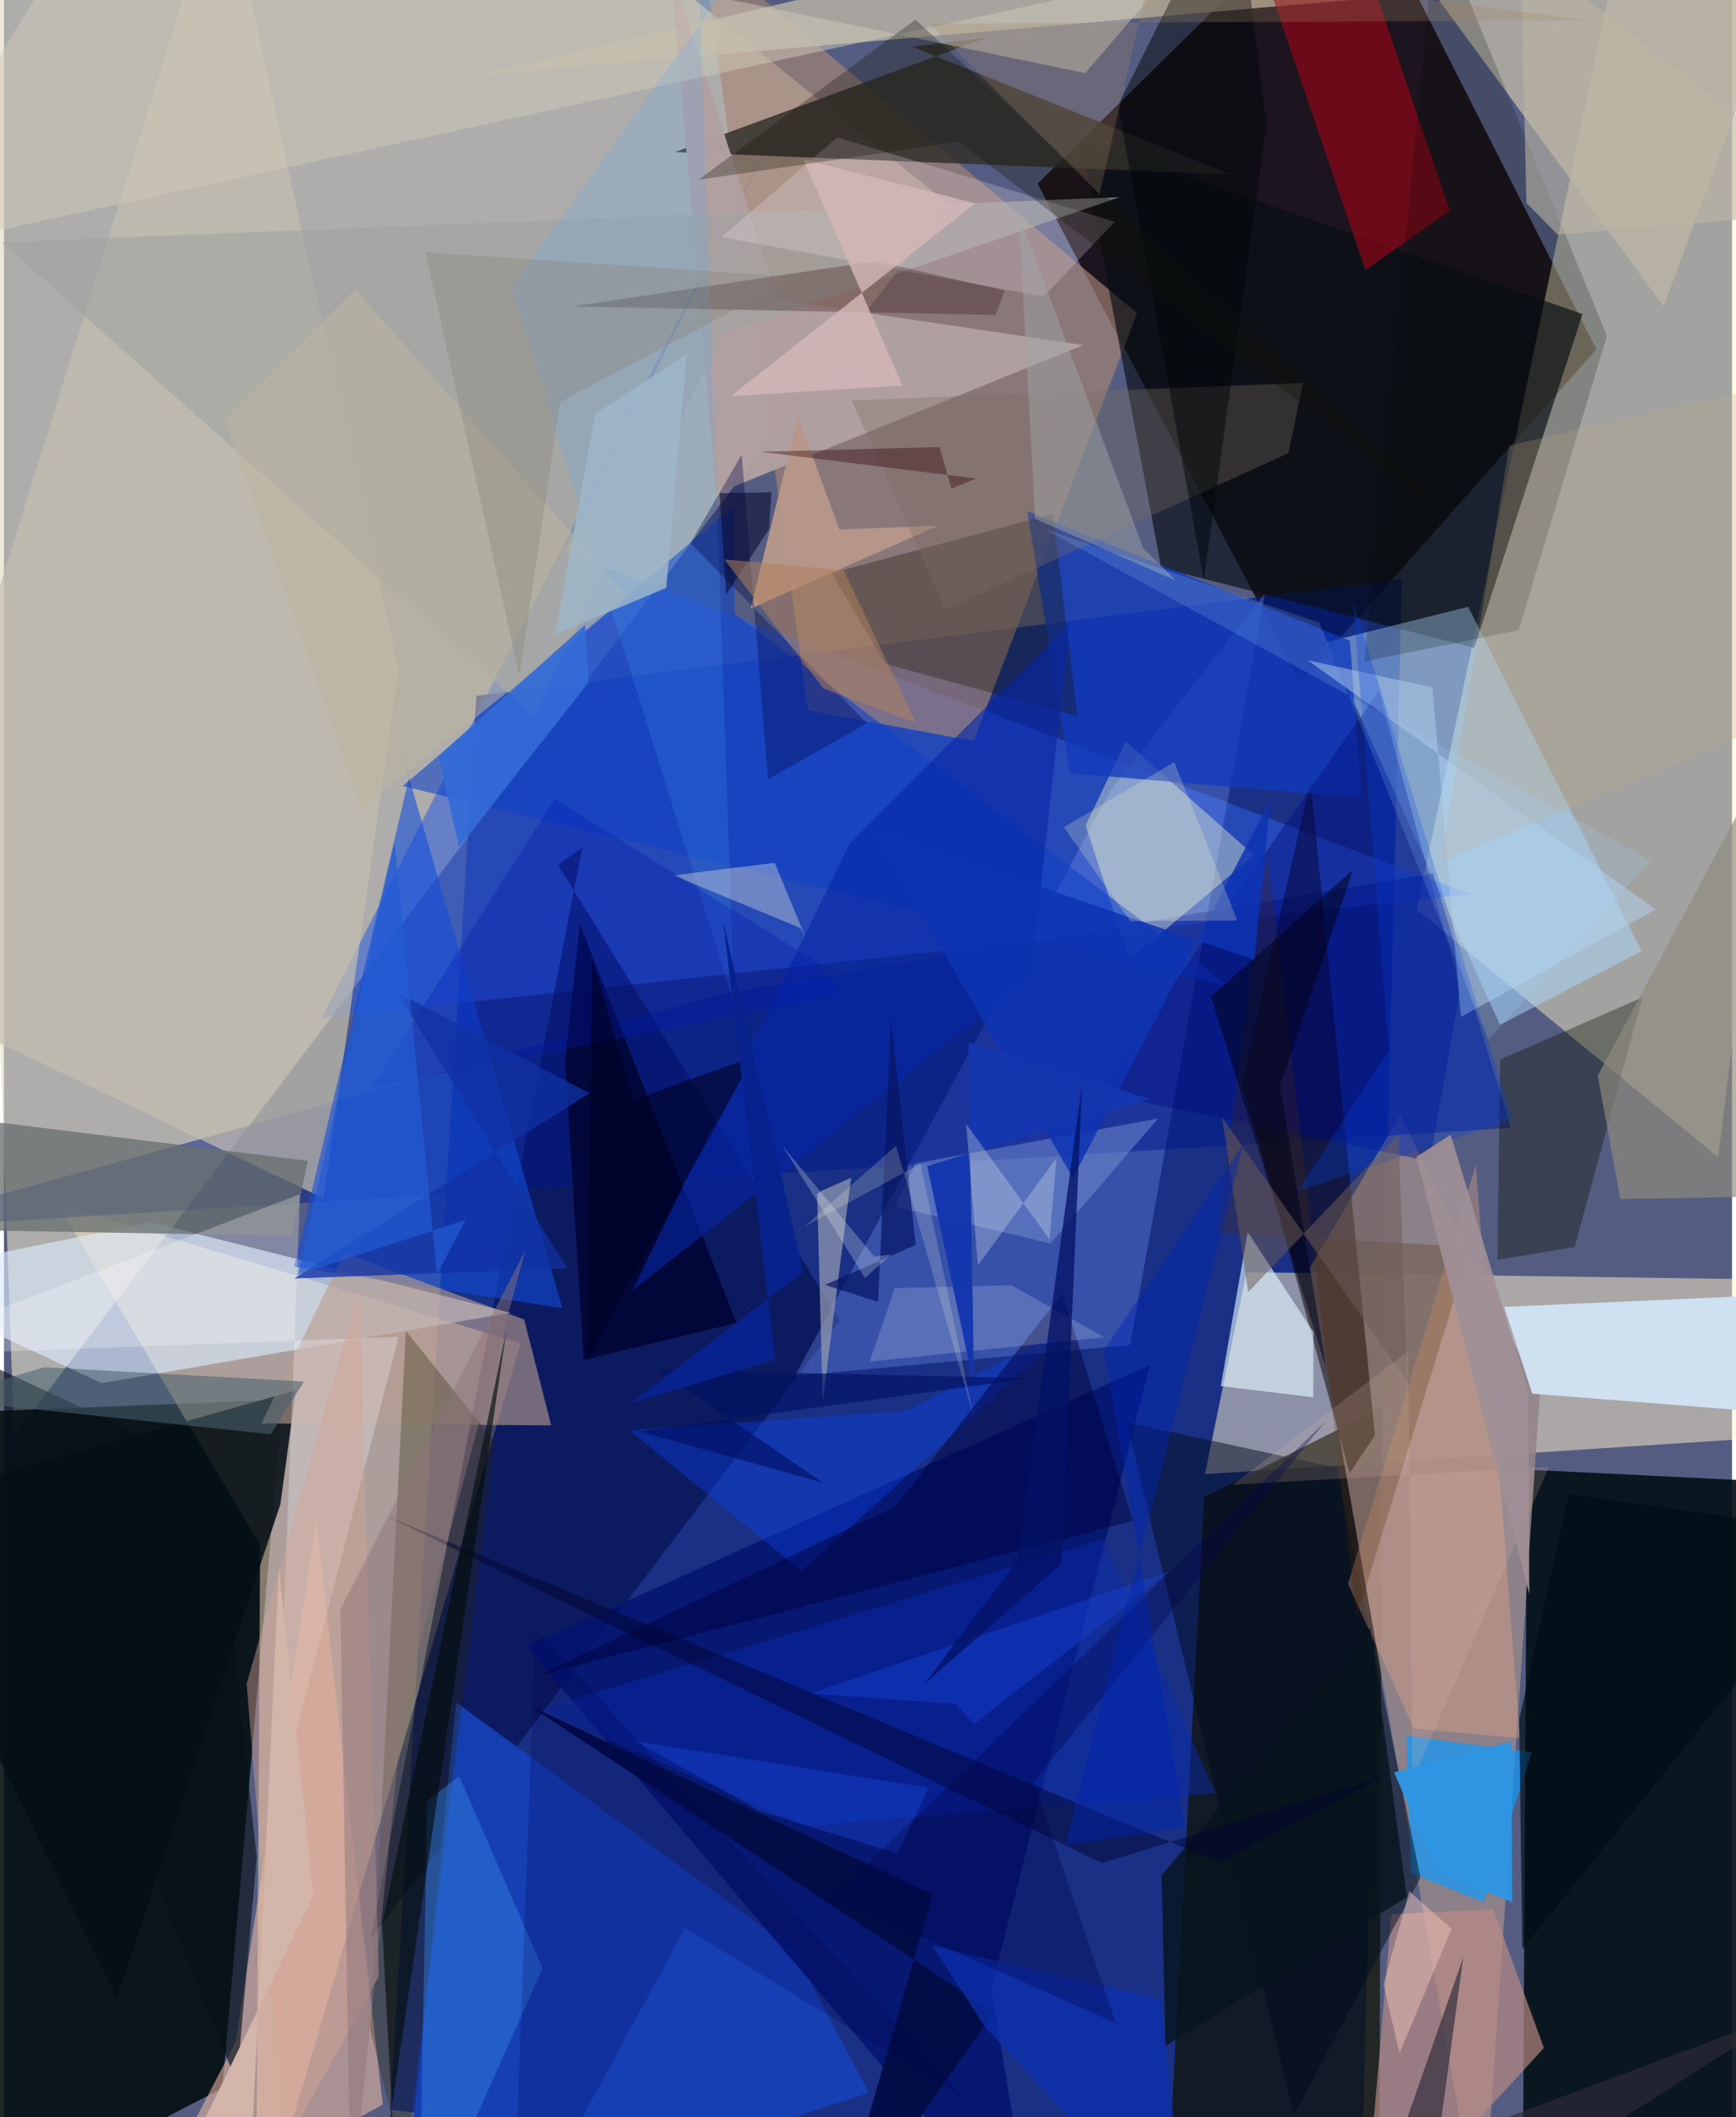 <svg xmlns="http://www.w3.org/2000/svg" width="228" height="278" viewBox="0 0 836 1024"><path fill="#545d81" d="M0 0h836v1024H0z"/><path fill="#e2ddc5" fill-opacity=".631" d="M332.987-1.113l123.781 99.721L4.9 694.461-20.163-11.618z"/><path fill="#190f18" fill-opacity=".937" d="M500.06 88.837l127.252 241.41 143.031-161.345L653.218-62z"/><path fill="#001d85" fill-opacity=".698" d="M228.533 336.575l447.744-56.531-19.968 794.525-469.525-54.198z"/><path fill="#010c0f" fill-opacity=".882" d="M-41.466 1086L-62 684.716l196.97-7.762-29.306 333.048z"/><path fill="#fff7c7" fill-opacity=".459" d="M683.505 439.887L782.514-32.21 898 8.695l-68.727 550.99z"/><path fill="#061218" fill-opacity=".925" d="M734.626 1086h113.496L898 718.704l-161.232-7.895z"/><path fill="#ffddb4" fill-opacity=".506" d="M121.902 1086l128.103-436.333-224.022-67.392 97.929 164.953z"/><path fill="#fff2cc" fill-opacity=".502" d="M601.122 615.312l-20.108 97.663 291.441-18.96-24.56-75.289z"/><path fill="#0f1200" fill-opacity=".71" d="M665.216 1086H561.588l19.085-361.922 86.082-43.437z"/><path fill="#2f5edd" fill-opacity=".561" d="M271.628 267.187l437.52 165.249-555.456 59.888L370.453 68.145z"/><path fill="#a88675" fill-opacity=".651" d="M338.075-24.836l210.068 176.323-79.035 206.92-80.126-14.843z"/><path fill="#92858a" fill-opacity=".898" d="M675.48 539.285l-43.775 74.028L715.02 1086l27.949-411.123z"/><path fill="#000740" fill-opacity=".529" d="M404.37 638.734L268.004 418.296l11.763-8.366-102.402 527.94z"/><path fill="#daeaf8" fill-opacity=".647" d="M-62 618.078l109.311 50.89 197.775-34.032L71.32 591.218z"/><path fill="#7fa0ff" fill-opacity=".298" d="M544.812 650.529l65.082-363.264-74.335 94.787-152.945 283.426z"/><path fill="#070f14" fill-opacity=".655" d="M559.87 274.673L520.885 67.31l242.771 84.592-52.35 161.467z"/><path fill="#aedaff" fill-opacity=".486" d="M723.747 495.704l-83.895-185.109 68.52-17.125 83.84 166.553z"/><path fill="#322f2a" fill-opacity=".831" d="M324.59 73.573L593.295 84.38l-154.09-61.815 36.112-4.316z"/><path fill="#bbb4a5" fill-opacity=".8" d="M227.559 36.536L648.702-62l154.196 210.214 61.525-166.592z"/><path fill="#00168c" fill-opacity=".467" d="M729.083 545.55L-62 594.575l409.607-113.897 343.68-58.314z"/><path fill="#0c0001" fill-opacity=".506" d="M632.089 377.49l-33.094 145.74 52.015 189.22 12.233-18.31z"/><path fill="#1640b2" fill-opacity=".996" d="M418.435 1012.2l-36.519-69.247-163.144-119.557L192.052 1086z"/><path fill="#c2bdaf" fill-opacity=".714" d="M-62 475.797L105.804-62l85.056 385.702-36.236 255.907z"/><path fill="#040f15" fill-opacity=".863" d="M133.76 727.402L54.792 966.263-62 729.62l203.169-57.12z"/><path fill="#ebb9a1" fill-opacity=".569" d="M151.077 735.869l32.183 281.993L60.907 1086l51.265-98.537z"/><path fill="#124cda" fill-opacity=".58" d="M270.205 632.751L189.83 354.895l6.109 21.4-55.6 236.361z"/><path fill="#f6fed2" fill-opacity=".392" d="M542.654 358.648l62.102 55.02-60.231 50.563-21.22-64.986z"/><path fill="#cfe0f1" fill-opacity=".988" d="M898 686.65v-62.194l-172.207 7.64 13.53 41.957z"/><path fill="#03146e" fill-opacity=".843" d="M477.66 961.656l76.73-301.498L252.772 796.34 498.322 1086z"/><path fill="#1399f8" fill-opacity=".714" d="M715.887 920.015l23.222-72.458-60.765-8.078 2.347 66.6z"/><path fill="#1239bc" fill-opacity=".769" d="M515.672 373.968l140.983 11.892-5.488-75.95-156.107-62.63z"/><path fill="#950618" fill-opacity=".659" d="M699.483 101.974l-40.859 28.64L593.13-62h50.695z"/><path fill="#bb8a84" fill-opacity=".675" d="M671.198 925.855l49.339-2.467 24.443 67.127L657.476 1086z"/><path fill="#b19fa0" fill-opacity=".984" d="M374.315 144.945l147.877 21.973-177.764 71.854-21.942-254.407z"/><path fill="#b99c90" fill-opacity=".608" d="M251.678 638.203l-87.002-32.208-40.136 82.456 140.197.966z"/><path fill="#e4faff" fill-opacity=".612" d="M633.388 675.81l-44.737-5.41 13.024-74.584 31.812 48.53z"/><path fill="#0e40c6" fill-opacity=".576" d="M353.496 296.782l239.33 180.512-399.945-97.118 159.9-135.218z"/><path fill="#2a2600" fill-opacity=".306" d="M194.454 643.74l42.853 53.283-43.415 352.046-16.678-67.526z"/><path fill="#000533" fill-opacity=".882" d="M280.51 657.715l73.86-17.865-75.726-192.78-7.218 66.11z"/><path fill="#0b1100" fill-opacity=".361" d="M723.792 512.506l68.874-30.105-32.778 120.727-37.398 6.232z"/><path fill="#181300" fill-opacity=".318" d="M400.415 277.17l25.956 43.906 93.016 25.386-11.942-97.94z"/><path fill="#000b19" fill-opacity=".486" d="M543.132 687.992l101.487 21.844 40.643 198.322-61.233 114.64z"/><path fill="#676f6e" fill-opacity=".757" d="M-23.064 594.891l162.438 2.838 7.633-36.275L-62 535.531z"/><path fill="#cfc9b9" fill-opacity=".498" d="M52.763-62L-62 124.35 563.696-11.965l-40.63 47.342z"/><path fill="#a1a3a0" fill-opacity=".612" d="M539.695 95.355l-191.557 65.957-91.974 184.777-257.147-228.9z"/><path fill="#092bac" fill-opacity=".486" d="M259.543 826.752l272.008-82.257 54.584 122.852-198.923 15.617z"/><path fill="#ffb186" fill-opacity=".302" d="M682.073 836.068l51.303 4.637-21.346-277.238-61.828 202.56z"/><path fill="#0b42f1" fill-opacity=".38" d="M436.897 682.313l-134.172 9.561 83.206 67.947 133.526-120.59z"/><path fill="#929bb0" fill-opacity=".725" d="M395.85 575.795l-2.463 1.75 2.723 100.388 13.71-108.283z"/><path fill="#000c7f" fill-opacity=".424" d="M704.481 478.266l-14.635 83.503-160.955-33.432 136.241-194.14z"/><path fill="#3582e0" fill-opacity=".451" d="M220.178 858.973l-15.374 12.238-4.15 214.789 59.964-133.96z"/><path fill="#ffeefa" fill-opacity=".216" d="M347.157 114.658l155.79 28.81 34.515-36.204-134.227-40.842z"/><path fill="#030d46" fill-opacity=".969" d="M254.198 824.992l195.108 91.355-48.69 168.777 78.172-111.821z"/><path fill="#b7978a" fill-opacity=".973" d="M451.985 254.27L361.2 294.344l22.893-92.735 20.093 54.467z"/><path fill="#4d2800" fill-opacity=".251" d="M709.358 603.135l-122.556-7.071 24.337-185.375 43.171 371.625z"/><path fill="#240008" fill-opacity=".271" d="M479.728 152.348l-204.72-4.15 146.747-21.905 62.47 14.27z"/><path fill="#00003c" fill-opacity=".482" d="M546.126 735.586L258 810.504l173.199-81.742 80.888-103.276z"/><path fill="#758fd0" fill-opacity=".498" d="M431.178 583.55l75.102 17.903 52.04-60.46-117.394 21.715z"/><path fill="#fffdff" fill-opacity=".267" d="M131.77 874.566l59.172-227.99L-62 655.987l205.22-78.4z"/><path fill="#000903" fill-opacity=".196" d="M775.471 162.417l-42.653 142.41-74.724 15.082 34.92-358.114z"/><path fill="#0727a6" fill-opacity=".608" d="M496.929 472.573L303.988 624.199 409.14 407.871l106.312-106.174z"/><path fill="#4aa7ff" fill-opacity=".173" d="M335.45-32.965l25.508 10.518-115.601 161.538 107.957 346.625z"/><path fill="#7a6d63" fill-opacity=".341" d="M621.41 219.143l7.023-33.898-218.384 8.412 45.456 101.152z"/><path fill="#8f8b7e" fill-opacity=".671" d="M771.016 520.324l10.955 59.605L898 577.976v-295.26z"/><path fill="#071116" fill-opacity=".635" d="M122.258 898.457l-9.64 108.897-143.24-358.183 132.472 61.39z"/><path fill="#b6d2ee" fill-opacity=".486" d="M704.823 491.891l94.272-52.048-168.388-120.495 60.344 13.165z"/><path fill="#00070b" fill-opacity=".502" d="M595.467-62l15.322 122.198-30.3 220.595-41.496-229.915z"/><path fill="#07151d" fill-opacity=".804" d="M678.678 917.607l-116.741 71.801-1.889-82.398 100.924-119.796z"/><path fill="#010330" fill-opacity=".475" d="M531.21 901.1L185.17 733.323l403.225 167.656 79.247-42.006z"/><path fill="#00074a" fill-opacity=".353" d="M332.083 262.657l85.428 87.148-47.833 27.091-12.788-157.04z"/><path fill="#f1f0e0" fill-opacity=".353" d="M323.873 423.392l49.011-6.07 14.9 36.063-2.478-4.524z"/><path fill="#2c2b39" fill-opacity=".659" d="M671.794 1044.816l191.482-71.583L687.044 1086l18.925-139.275z"/><path fill="#000219" fill-opacity=".529" d="M617.315 525.072l22.543 137.473-55.914-180.493 68.708-61.4z"/><path fill="#0b31af" fill-opacity=".729" d="M559.383 966.989L572.553 1086l-98.041-105.781-25.363-39.172z"/><path fill="#040d0c" fill-opacity=".635" d="M181.726 1059.215l61.399-416.079-60.216 287.77 8.32 155.094z"/><path fill="#a0a5a8" fill-opacity=".471" d="M498.846 250.965l-7.952-147.411 60.291 161.64 15.95 15.663z"/><path fill="#d4b8b7" fill-opacity=".796" d="M386.631 77.001l48.04 109.42-83.088 5.228 118.283-93.266z"/><path fill="#11110a" fill-opacity=".294" d="M704.6 254.003L440.939 9.486 336.023 86.941l125.921-18.412z"/><path fill="#003eda" fill-opacity=".294" d="M670.07 507.844l-17.51-217.463 77.1 250.887-103.91 34.922z"/><path fill="#000054" fill-opacity=".208" d="M257.109 787.748L246.091 1086l83.487-153.424 135.977 82.838z"/><path fill="#4a636f" fill-opacity=".573" d="M19.438 661.3l125.717 6.904-16.045 25.48L-32 676.65z"/><path fill="#0e33b3" fill-opacity=".843" d="M517.11 569.734l95.532-182.697-7.712 77.259L420.9 401.53z"/><path fill="#becbdf" fill-opacity=".255" d="M487.362 621.605l44.978 25.213-113.507 11.686 12.128-35.478z"/><path fill="#d5a695" fill-opacity=".443" d="M117.414 814.307l54.595-190.835 9.284 332.501-45.728 83.127z"/><path fill="#bdb6a5" fill-opacity=".596" d="M736.528 98.146l15.08 15.329L898 101.297 733.72-25.037z"/><path fill="#204ee0" fill-opacity=".365" d="M365.703 875.917l-60.11-33.741 141.662 22.493-14.875 31.95z"/><path fill="#1436ae" fill-opacity=".98" d="M466.547 504.01l87.82 27.58-107.738 32.347 22.678 106.536z"/><path fill="#6c5c56" fill-opacity=".518" d="M674.615 548.402l4.226 119.855-89.565-127.913 12.656 84.624z"/><path fill="#bcb4a0" fill-opacity=".545" d="M106.782 202.683l66.001 188.371 128.95-102.66-131.768-148.317z"/><path fill="#d5dfe7" fill-opacity=".322" d="M505.824 599.42l3.408-39.445-38.066 52.077-5.696-68.472z"/><path fill="#001ab2" fill-opacity=".306" d="M404.264 481.073l-10.498-15.335-127.371-79.367-88.458 139.61z"/><path fill="#071463" fill-opacity=".702" d="M429.127 492.981l-6.244 136.684-25.682-8.217 43.898-19.367z"/><path fill="#1943d9" fill-opacity=".42" d="M564.174 759.858l-94.924 73.954-8.824-9.675-70.195-5.045z"/><path fill="#837d70" fill-opacity=".298" d="M383.312 134.038L203.88 121.996l45.5 205.221 19.634-132.749z"/><path fill="#300307" fill-opacity=".38" d="M470.351 231.413l-104.403-12.915 86.661-2.273 5.742 20.07z"/><path fill="#346bd6" fill-opacity=".914" d="M220.195 409.69l62.615-79.642-1.664-27.817-71.02 63.475z"/><path fill="#08082f" fill-opacity=".557" d="M370.09 255.971l-20.713 31.692-3.23-49.163 25.182-.389z"/><path fill="#ffffcb" fill-opacity=".224" d="M512.74 400.116l32.191 45.42 51.74-.318-30.513-76.662z"/><path fill="#a38361" fill-opacity=".267" d="M766.86 9.854L447.683 11.42l82.341 82.535 25.35-110.523z"/><path fill="#e3b9a8" fill-opacity=".184" d="M681.334 861.214l66.092-151.768-153.035 8.682 84.941-64.614z"/><path fill="#00054e" fill-opacity=".329" d="M400.957 917.661l238.438-230.254-141.281 174.518 39.805 116.652z"/><path fill="#0224b4" fill-opacity=".443" d="M571.349 883.635l-57.74 8.704 86.244-339.344-67.627 99.756z"/><path fill="#e8bdb4" fill-opacity=".522" d="M679.892 914.762l-12.485 44.974 7.706 33.344 25.24-60.19z"/><path fill="#1131a3" fill-opacity=".753" d="M272.457 613.457l-82.242-133.46 93.142 48.753-142.967 89.613z"/><path fill="#b1815c" fill-opacity=".522" d="M396.46 333.05l44.62 16.587-34.782-73.775-57.774-5.287z"/><path fill="#bfa683" fill-opacity=".235" d="M695.062 416.875l186.629-78.105L898 176.6l-169.708 38.878z"/><path fill="#000023" fill-opacity=".596" d="M282.104 657.58l80.58-146.54-58.362 21.036-19.756-68.33z"/><path fill="#031266" fill-opacity=".769" d="M445.076 814.668l45.25-59.936 31.26-230.574-10.134 232.257z"/><path fill="#8d7379" fill-opacity=".478" d="M167.885 1069.608l-5.13-291.284L252.19 604.84l-58.73 219.003z"/><path fill="#011062" fill-opacity=".631" d="M316.467 662.56l179.901 4.04-188.734 25.787 88.62 24.779z"/><path fill="#2f96e3" fill-opacity=".961" d="M729.616 920.024l-.397-77.737-56.722 14.886 20.466 47.946z"/><path fill="#a09096" fill-opacity=".925" d="M737.947 771.147l-.462-97.9-37.596-124.415-16.628 10.738z"/><path fill="#9eb6c8" fill-opacity=".843" d="M286.037 200.178l44.26-28.88-9.891 113.014-53.769 22.587z"/><path fill="#d3b5aa" d="M133.034 758.4L117.648 1086H67.553l82.169-169.276z"/><path fill="#245bd3" fill-opacity=".69" d="M223.327 589.975l-13.834 26.4-20.54-209.146-46.722 209.32z"/><path fill="#a1d5ff" fill-opacity=".176" d="M503.066 255.731L796.76 416.164l-78.693 86.774-81.73-201.746z"/><path fill="#e5f1f3" fill-opacity=".259" d="M429.052 606.807l-12.47 11.34-40.081-64.1 44.505 53.69z"/><path fill="#f9f5de" fill-opacity=".192" d="M431.563 554.106l37.66 131.437-25.793-122.698-56.192 30.412z"/><path fill="#020e16" fill-opacity=".69" d="M734.537 942.722l161.676-200.607-139.276-19.484-23.872 108.93z"/><path fill="#07228c" d="M373.061 657.597L347.94 445.3l38.616 169.923-83.37 63.438z"/></svg>
